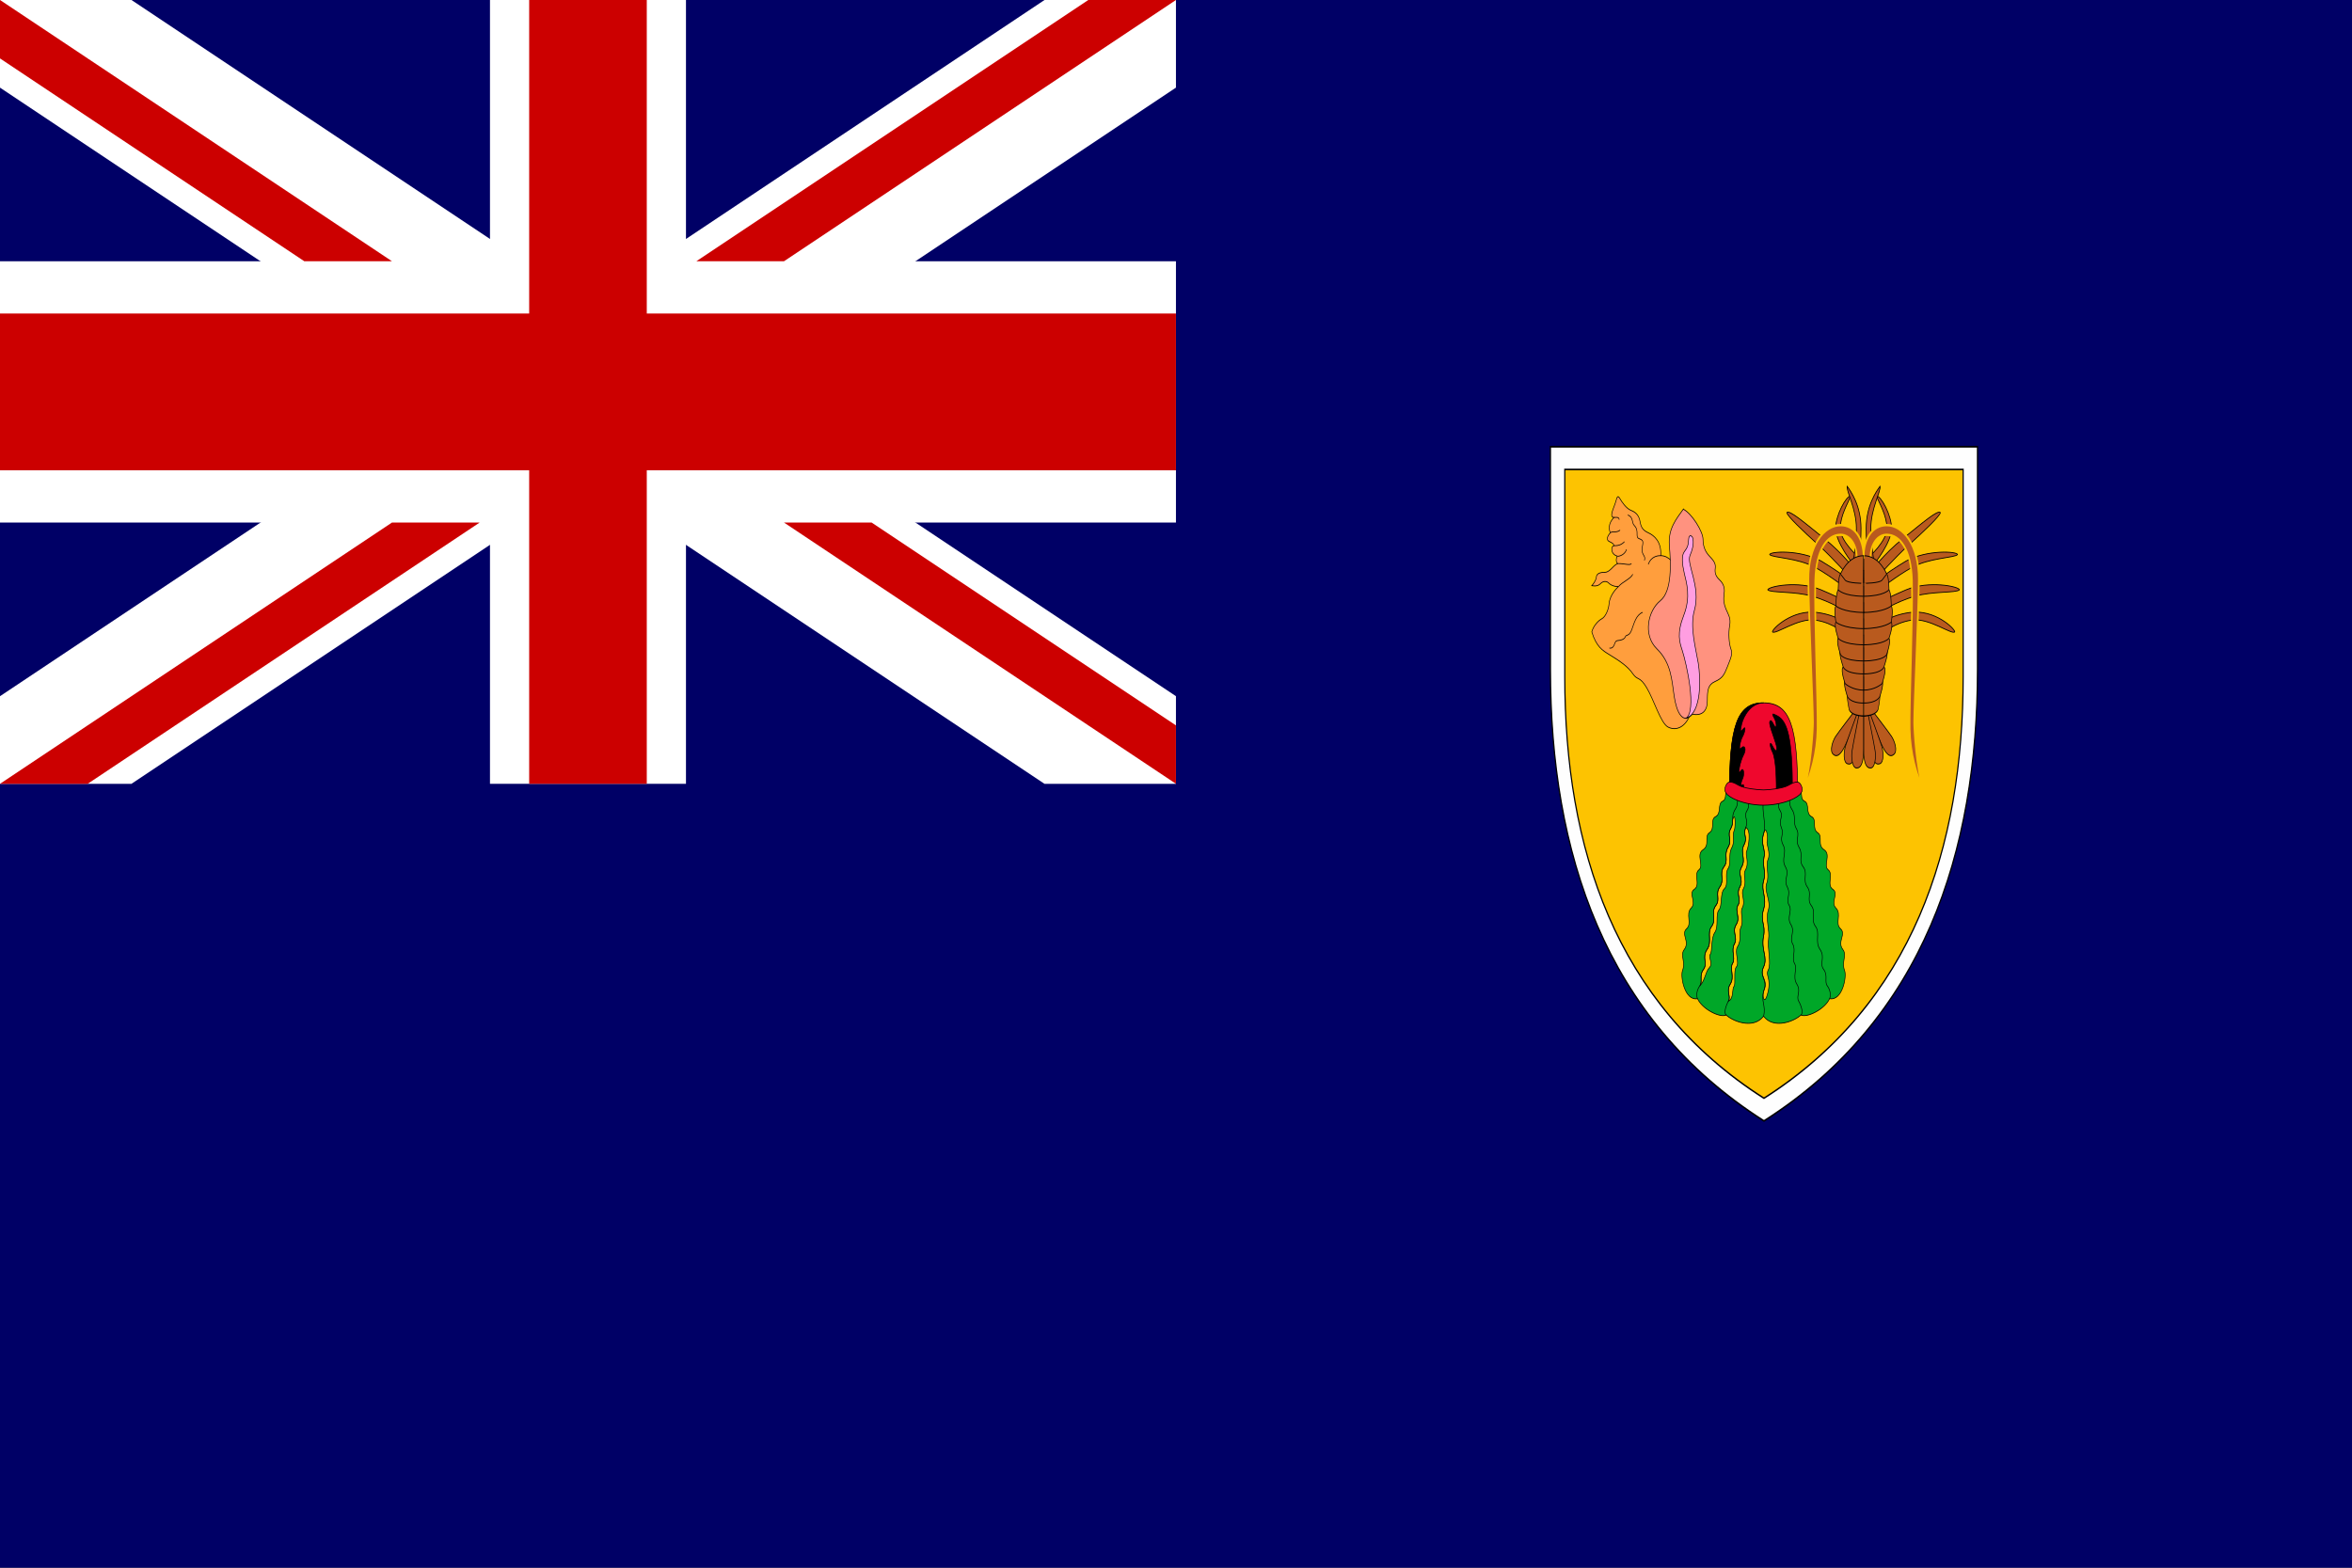 <?xml version="1.0" encoding="UTF-8" standalone="no"?>
<svg
   xmlns:dc="http://purl.org/dc/elements/1.1/"
   xmlns:cc="http://creativecommons.org/ns#"
   xmlns:rdf="http://www.w3.org/1999/02/22-rdf-syntax-ns#"
   xmlns:svg="http://www.w3.org/2000/svg"
   xmlns="http://www.w3.org/2000/svg"
   xmlns:sodipodi="http://sodipodi.sourceforge.net/DTD/sodipodi-0.dtd"
   xmlns:inkscape="http://www.inkscape.org/namespaces/inkscape"
   width="900"
   height="600"
   id="svg2"
   sodipodi:version="0.32"
   inkscape:version="0.47 r22583"
   sodipodi:docname="Flag_of_the_Turks_and_Caicos_Islands.svg"
   version="1.0">
  <rect width="100%" height="100%" fill="#333333" stroke="none"/>
  <sodipodi:namedview
     inkscape:cy="299.99991"
     inkscape:cx="600"
     inkscape:zoom="0.27708334"
     inkscape:window-height="540"
     inkscape:window-width="756"
     inkscape:pageshadow="2"
     inkscape:pageopacity="0.0"
     borderopacity="1.0"
     bordercolor="#666666"
     pagecolor="#ffffff"
     id="base"
     inkscape:window-x="29"
     inkscape:window-y="51"
     inkscape:current-layer="svg2"
     showgrid="false"
     inkscape:window-maximized="0" />
  <defs
     id="defs4">
    <inkscape:perspective
       sodipodi:type="inkscape:persp3d"
       inkscape:vp_x="0 : 300 : 1"
       inkscape:vp_y="0 : 1000 : 0"
       inkscape:vp_z="1200 : 300 : 1"
       inkscape:persp3d-origin="600 : 200 : 1"
       id="perspective3088" />
    <marker
       id="ArrowEnd"
       viewBox="0 0 10 10"
       refX="0"
       refY="5"
       markerUnits="strokeWidth"
       markerWidth="4"
       markerHeight="3"
       orient="auto">
      <path
         d="M 0,0 10,5 0,10 0,0 z"
         id="path7" />
    </marker>
    <marker
       id="ArrowStart"
       viewBox="0 0 10 10"
       refX="10"
       refY="5"
       markerUnits="strokeWidth"
       markerWidth="4"
       markerHeight="3"
       orient="auto">
      <path
         d="M 10,0 0,5 10,10 10,0 z"
         id="path10" />
    </marker>
  </defs>
  <path
     id="path14"
     d="m 900.001,600 0,-600 -900,0 0,600 900,0 z"
     style="fill:#000066;fill-opacity:1;stroke:none" />
  <g
     id="g2827"
     transform="matrix(0.75,0,0,1,0,-0.26)">
    <path
       id="path1392"
       d="m 1008.938,171.248 c 0,0 0,64.144 0,85.175 0,69.928 -27.467,133.94 -108.953,172.848 C 818.499,390.363 791.031,326.351 791.031,256.423 c 0,-21.031 0,-85.175 0,-85.175 l 217.907,0 z"
       style="fill:#ffffff;fill-opacity:0.996;stroke:#000000;stroke-width:0.645" />
    <path
       id="path18"
       d="m 1001.608,179.928 c 0,0 0,59.828 0,79.444 0,65.223 -25.619,124.928 -101.623,161.219 -76.004,-36.291 -101.623,-95.996 -101.623,-161.219 0,-19.616 0,-79.444 0,-79.444 l 203.246,0 z"
       style="fill:#fdc300;fill-opacity:0.996;stroke:#000000;stroke-width:0.601" />
    <g
       transform="matrix(4.166,0,0,4.167,-5.459,-5.46)"
       id="g20">
      <path
         id="path22"
         d="m 205.963,52.847 c -0.353,-0.265 -0.736,-0.427 -1.265,-0.441 0.117,-1.295 -0.824,-1.854 -1.501,-2.089 -0.676,-0.235 -0.912,-0.5 -1.029,-1.03 -0.118,-0.53 -0.471,-0.853 -1.089,-1.03 -0.618,-0.177 -1.148,-0.794 -1.383,-1.089 -0.235,-0.294 -0.324,-0.235 -0.5,0.265 -0.177,0.5 -0.883,1.442 -0.236,1.471 -0.47,0.382 -0.735,0.824 -0.441,1.412 -0.324,0.265 -0.559,0.647 -0.118,0.794 0.442,0.147 0.559,0.265 0.589,0.383 -0.397,0 -0.5,0.794 0.441,0.971 -0.206,0.029 -0.294,0.677 0.089,0.677 -0.53,0 -0.972,0.794 -1.648,0.794 -0.677,0 -1.03,0.147 -1.059,0.441 -0.03,0.294 -0.383,0.647 -0.559,0.794 0.5,0.059 0.823,0 1.088,-0.206 0.265,-0.206 0.706,-0.265 1.001,-0.029 0.294,0.235 0.912,0.353 1.206,0.294 -0.647,0.441 -1.118,1.03 -1.177,1.589 -0.059,0.559 -0.441,1.206 -0.883,1.383 -0.441,0.176 -1.029,0.647 -1.235,1.206 0.559,1.383 1.352,1.724 2.147,2.089 1.413,0.647 2.295,1.118 2.884,1.765 0.588,0.647 0.824,0.176 1.706,1.294 0.883,1.118 1.707,3.236 2.589,3.59 0.883,0.353 2.001,0.118 2.648,-1 0.648,-1.118 1.06,-12.416 -2.265,-14.299 z"
         style="fill:#ff9e3d;stroke:#000000;stroke-width:0.072" />
      <path
         id="path24"
         d="m 207.464,48.139 c -0.824,0.883 -1.884,1.765 -1.707,3.354 0.177,1.589 0.353,4.178 -1.118,5.061 -1.471,0.883 -2.177,3.119 -0.412,4.413 1.765,1.295 1.824,2.884 2.118,4.355 0.295,1.471 1.06,2.648 2.237,1.648 1.176,0.176 1.824,-0.294 1.824,-1.236 0,-0.942 0.059,-1.471 0.941,-1.765 0.883,-0.294 1.118,-0.589 1.53,-1.383 0.412,-0.794 0.647,-1.147 0.412,-1.618 -0.235,-0.471 -0.324,-1.442 -0.147,-2.148 0.177,-0.706 -0.235,-1.089 -0.471,-1.53 -0.235,-0.441 -0.323,-0.824 -0.206,-1.412 0.118,-0.589 -0.176,-0.971 -0.588,-1.265 -0.412,-0.294 -0.589,-0.588 -0.5,-1.059 0.088,-0.471 -0.295,-0.765 -0.736,-1.118 -0.441,-0.353 -0.765,-0.824 -0.765,-1.53 0,-0.706 -1.353,-2.354 -2.412,-2.766 z"
         style="fill:#ff927f;fill-opacity:1;stroke:#000000;stroke-width:0.072" />
      <path
         id="path26"
         d="m 207.787,67.352 c 1.971,-0.5 1.795,-3.737 1.501,-5.09 -0.295,-1.353 -1.051,-3.292 -0.471,-4.825 0.824,-2.177 -1.001,-4.237 -0.53,-5.061 0.471,-0.824 0.412,-1.265 0.353,-1.53 -0.058,-0.265 -0.5,-0.471 -0.529,0.088 -0.03,0.559 -0.177,0.765 -0.53,1.118 -0.353,0.353 -0.265,1.118 0,1.971 0.265,0.853 0.824,2.148 -0.059,3.854 -0.882,1.706 -0.519,2.467 -0.176,3.266 0.529,1.236 1.795,5.531 0.441,6.208 z"
         style="fill:#ff9ee1;stroke:#000000;stroke-width:0.072" />
      <path
         id="path28"
         d="m 198.96,48.904 c 0.221,0 0.648,-0.088 0.648,0.206"
         style="fill:none;stroke:#000000;stroke-width:0.072" />
      <path
         id="path30"
         d="m 198.519,50.316 c 0.265,-0.191 0.736,0.029 1.206,-0.25"
         style="fill:none;stroke:#000000;stroke-width:0.072" />
      <path
         id="path32"
         d="m 198.99,51.493 c 0.353,0 0.824,-0.015 1.265,-0.368"
         style="fill:none;stroke:#000000;stroke-width:0.072" />
      <path
         id="path34"
         d="m 199.431,52.464 c 0.324,0 0.927,-0.206 1.074,-0.632"
         style="fill:none;stroke:#000000;stroke-width:0.072" />
      <path
         id="path36"
         d="m 199.52,53.141 c 0.632,-0.029 1.471,0.206 1.588,-0.015"
         style="fill:none;stroke:#000000;stroke-width:0.072" />
      <path
         id="path38"
         d="m 199.549,55.23 c 0.441,-0.412 1.486,-0.691 1.721,-1.118"
         style="fill:none;stroke:#000000;stroke-width:0.072" />
      <path
         id="path40"
         d="m 200.667,48.669 c 0.735,0.235 0.431,0.69 0.794,0.971 0.648,0.5 0.059,1.059 0.589,1.206 0.529,0.147 0.52,0.236 0.382,0.824 -0.162,0.692 0.5,0.721 0.265,1.177"
         style="fill:none;stroke:#000000;stroke-width:0.072" />
      <path
         id="path42"
         d="m 204.698,52.406 c -0.294,0 -1.162,0.029 -1.53,0.809"
         style="fill:none;stroke:#000000;stroke-width:0.072" />
      <path
         id="path44"
         d="m 198.416,60.894 c 0.339,0.059 0.508,-0.134 0.603,-0.324 0.103,-0.206 0.147,-0.353 0.456,-0.368 0.309,-0.015 0.78,-0.103 0.883,-0.338 0.103,-0.235 0.471,-0.015 0.78,-0.633 0.309,-0.618 0.515,-1.353 1.338,-1.618"
         style="fill:none;stroke:#000000;stroke-width:0.072" />
    </g>
    <g
       transform="matrix(4.166,0,0,4.167,-5.459,-5.46)"
       id="g136">
      <path
         id="path138"
         d="m 221.758,73.75 c 0.333,0.484 -0.012,1.007 0.553,1.216 0.662,0.245 0.084,1.116 0.865,1.422 0.692,0.272 0.005,1.105 0.753,1.478 0.669,0.335 -0.112,1.116 0.781,1.562 0.892,0.446 -0.168,1.45 0.502,1.841 0.669,0.391 -0.223,1.395 0.558,1.785 0.781,0.39 -0.335,1.171 0.39,1.729 0.725,0.558 -0.167,1.395 0.558,1.897 0.725,0.502 -0.445,1.173 0.279,1.897 0.558,0.558 -0.201,1.104 0.223,1.952 0.279,0.558 -0.279,2.789 -1.841,2.566 -0.558,0.948 -2.733,1.785 -3.514,1.506 -0.781,0.558 -3.291,1.339 -4.575,0.112 -1.282,1.227 -3.793,0.446 -4.574,-0.112 -0.781,0.279 -2.956,-0.558 -3.514,-1.506 -1.562,0.223 -2.12,-2.008 -1.841,-2.566 0.424,-0.848 -0.335,-1.395 0.223,-1.952 0.724,-0.724 -0.446,-1.395 0.279,-1.897 0.725,-0.502 -0.167,-1.339 0.558,-1.897 0.725,-0.558 -0.391,-1.339 0.39,-1.729 0.781,-0.391 -0.111,-1.395 0.558,-1.785 0.67,-0.391 -0.39,-1.395 0.502,-1.841 0.893,-0.446 0.112,-1.227 0.781,-1.562 0.748,-0.374 0.061,-1.206 0.753,-1.478 0.781,-0.307 0.203,-1.177 0.865,-1.422 0.574,-0.212 0.208,-0.749 0.57,-1.239 1.661,0.653 6.803,1.122 8.918,0.023 z"
         style="fill:#00a728;fill-opacity:1;stroke:#000000;stroke-width:0.072" />
      <g
         id="g140">
        <path
           id="path142"
           d="m 213.511,76.668 c 0.001,0.251 -0.005,0.5 -0.237,0.809 -0.502,0.669 0.223,1.004 -0.335,1.729 -0.557,0.725 0.112,1.171 -0.502,1.785 -0.613,0.614 0.112,1.171 -0.502,1.841 -0.613,0.669 0.112,1.116 -0.502,1.729 -0.613,0.614 0.112,1.283 -0.502,1.897 -0.613,0.614 0.112,1.395 -0.558,2.12 -0.669,0.725 0.112,1.283 -0.446,1.841 -0.558,0.558 -0.056,1.116 -0.446,1.506 0.669,-0.502 0.669,-1.283 1.171,-1.673 0.502,-0.391 -0.167,-0.948 0.112,-1.227 0.279,-0.279 0.056,-1.45 0.558,-2.008 0.502,-0.558 0.056,-1.673 0.502,-2.064 0.446,-0.391 0.111,-1.562 0.669,-1.952 0.558,-0.391 0,-1.339 0.446,-1.841 0.447,-0.502 0,-1.283 0.447,-1.897 0.446,-0.614 0.02,-1.171 0.334,-1.673 0.14,-0.223 0.14,-1.841 -0.209,-0.92 z"
           style="fill:#fdc300;fill-opacity:0.996;stroke:#000000;stroke-width:0.072" />
        <path
           id="path144"
           d="m 215.115,77.365 c -0.39,0.725 0.279,0.892 -0.223,1.618 -0.502,0.725 0.279,1.283 -0.279,2.008 -0.558,0.725 0.279,1.116 -0.223,1.841 -0.502,0.725 0.223,1.116 -0.223,1.673 -0.447,0.558 0.334,1.116 -0.223,1.785 -0.558,0.669 0.223,1.171 -0.224,1.785 -0.446,0.614 0.168,1.283 -0.223,1.785 -0.39,0.502 0.279,1.227 -0.279,1.897 -0.558,0.669 0.112,1.116 -0.223,1.562 0.67,-0.223 0.419,-1.144 0.67,-1.339 0.251,-0.195 -0.084,-1.478 0.306,-1.813 0.391,-0.335 -0.251,-1.367 0.112,-1.813 0.614,-0.753 0.084,-1.255 0.446,-1.841 0.363,-0.586 -0.138,-1.338 0.14,-1.729 0.474,-0.669 -0.21,-1.273 0.139,-1.757 0.502,-0.697 -0.097,-1.272 0.251,-1.729 0.53,-0.697 -0.056,-1.395 0.168,-1.757 0.223,-0.363 0.585,-1.925 -0.112,-2.175 z"
           style="fill:#fdc300;fill-opacity:0.996;stroke:#000000;stroke-width:0.072" />
        <path
           id="path146"
           d="m 217.29,77.974 c -0.39,0.972 0.279,1.361 0.056,2.138 -0.223,0.778 0.279,1.361 -0.056,2.203 -0.334,0.842 0.447,1.49 0,2.592 -0.446,1.102 0.288,1.376 0,2.462 -0.334,1.264 0.558,1.933 0,2.826 -0.557,0.892 0.639,1.188 0.056,2.12 -0.279,0.446 0.028,1.59 0.474,0.223 0.447,-1.367 -0.334,-1.534 0.056,-2.092 0.391,-0.558 -0.139,-2.036 0.028,-2.817 0.168,-0.781 -0.39,-1.841 -0.028,-2.678 0.363,-0.837 -0.558,-1.729 -0.195,-2.454 0.363,-0.725 -0.167,-1.618 0.167,-2.203 0.335,-0.586 -0.251,-1.367 -0.111,-1.701 0.139,-0.335 -0.14,-1.571 -0.447,-0.618 z"
           style="fill:#fdc300;fill-opacity:0.996;stroke:#000000;stroke-width:0.072" />
      </g>
      <path
         id="path148"
         d="m 221.474,74.408 c 0,-6.303 -0.892,-8.479 -4.184,-8.479 -3.291,0 -4.183,2.175 -4.183,8.479 l 8.367,0 z"
         style="fill:#ef072d;stroke:#000000;stroke-width:0.072" />
      <g
         id="g150">
        <path
           id="path152"
           d="m 214.334,73.906 c -0.614,0.614 0.112,1.06 -0.502,1.785 -0.614,0.725 -0.056,1.116 -0.558,1.785 -0.502,0.669 0.223,1.004 -0.335,1.729 -0.557,0.725 0.112,1.171 -0.502,1.785 -0.613,0.614 0.112,1.171 -0.502,1.841 -0.613,0.669 0.112,1.116 -0.502,1.729 -0.613,0.614 0.112,1.283 -0.502,1.897 -0.613,0.614 0.112,1.395 -0.558,2.12 -0.669,0.725 0.112,1.283 -0.446,1.841 -0.558,0.558 -0.056,1.116 -0.446,1.506 -0.391,0.391 -0.446,0.934 -0.279,1.171"
           style="fill:none;stroke:#000000;stroke-width:0.072" />
        <path
           id="path154"
           d="m 215.505,74.129 c -0.557,0.725 0.279,1.06 -0.223,1.673 -0.502,0.614 0.223,0.837 -0.167,1.562 -0.39,0.725 0.279,0.892 -0.223,1.618 -0.502,0.725 0.279,1.283 -0.279,2.008 -0.558,0.725 0.279,1.116 -0.223,1.841 -0.502,0.725 0.223,1.116 -0.223,1.673 -0.447,0.558 0.334,1.116 -0.223,1.785 -0.558,0.669 0.223,1.171 -0.224,1.785 -0.446,0.614 0.168,1.283 -0.223,1.785 -0.39,0.502 0.279,1.227 -0.279,1.897 -0.558,0.669 0.112,1.116 -0.223,1.562 -0.335,0.446 -0.599,1.102 -0.279,1.283"
           style="fill:none;stroke:#000000;stroke-width:0.072" />
        <path
           id="path156"
           d="m 217.29,74.799 c -0.278,1.166 0.391,2.203 0,3.175 -0.39,0.972 0.279,1.361 0.056,2.138 -0.223,0.778 0.279,1.361 -0.056,2.203 -0.334,0.842 0.447,1.49 0,2.592 -0.446,1.102 0.288,1.376 0,2.462 -0.334,1.264 0.558,1.933 0,2.826 -0.557,0.892 0.503,1.116 0.056,2.12 -0.446,1.004 0.279,1.395 -0.056,2.399"
           style="fill:none;stroke:#000000;stroke-width:0.072" />
        <path
           id="path158"
           d="m 220.247,73.906 c 0.614,0.614 -0.112,1.06 0.502,1.785 0.614,0.725 0.056,1.116 0.558,1.785 0.502,0.669 -0.223,1.004 0.335,1.729 0.557,0.725 -0.112,1.171 0.502,1.785 0.613,0.614 -0.112,1.171 0.502,1.841 0.613,0.669 -0.112,1.116 0.502,1.729 0.613,0.614 -0.112,1.283 0.502,1.897 0.613,0.614 -0.112,1.395 0.558,2.12 0.669,0.725 -0.112,1.283 0.446,1.841 0.558,0.558 0.056,1.116 0.446,1.506 0.391,0.391 0.447,0.934 0.279,1.171"
           style="fill:none;stroke:#000000;stroke-width:0.072" />
        <path
           id="path160"
           d="m 219.076,74.129 c 0.557,0.725 -0.279,1.06 0.223,1.673 0.502,0.614 -0.223,0.837 0.167,1.562 0.391,0.725 -0.279,0.892 0.223,1.618 0.502,0.725 -0.279,1.283 0.279,2.008 0.558,0.725 -0.279,1.116 0.223,1.841 0.502,0.725 -0.223,1.116 0.223,1.673 0.447,0.558 -0.334,1.116 0.224,1.785 0.557,0.669 -0.224,1.171 0.223,1.785 0.446,0.614 -0.168,1.283 0.223,1.785 0.39,0.502 -0.279,1.227 0.279,1.897 0.558,0.669 -0.112,1.116 0.223,1.562 0.335,0.446 0.6,1.102 0.279,1.283"
           style="fill:none;stroke:#000000;stroke-width:0.072" />
      </g>
      <path
         id="path162"
         d="m 213.107,74.408 c 0,-6.303 0.892,-8.479 4.183,-8.479 -1.506,0 -2.426,1.171 -2.677,1.952 -0.251,0.781 -0.112,0.725 0.223,0.418 0.335,-0.307 0.167,0.363 -0.111,0.725 -0.279,0.363 -0.558,1.395 -0.168,1.06 0.391,-0.335 0.697,0.056 0.279,0.641 -0.418,0.586 -0.781,1.952 -0.363,1.478 0.419,-0.474 0.502,0.307 0.252,0.697 -0.252,0.391 -0.224,0.725 0,0.558 0.223,-0.167 0.195,0.641 -0.028,0.948 l -1.59,0 z"
         style="fill:#000000;stroke:#000000;stroke-width:0.072" />
      <path
         id="path164"
         d="m 220.833,74.046 c 0,-4.937 -0.613,-6.415 -1.84,-6.917 -0.695,-0.285 -0.715,-0.223 -0.383,0.223 0.332,0.446 0.281,1.088 -0.026,0.641 -0.306,-0.446 -0.408,-0.53 -0.536,-0.335 -0.128,0.195 0.357,1.116 0.715,1.952 0.288,0.673 0.102,1.004 -0.332,0.335 -0.434,-0.669 -0.434,-0.063 -0.053,0.502 0.489,0.725 0.474,2.929 0.474,3.849 l 1.981,-0.251 z"
         style="fill:#000000;stroke:#000000;stroke-width:0.072" />
      <path
         id="path166"
         d="m 217.29,75.329 c 1.311,0 2.746,-0.234 3.71,-0.608 1.144,-0.444 1.205,-0.834 0.809,-1.333 -0.279,-0.351 -0.893,-0.14 -1.478,0.117 -0.586,0.257 -2.204,0.421 -3.041,0.421 -0.836,0 -2.454,-0.164 -3.04,-0.421 -0.585,-0.257 -1.199,-0.468 -1.478,-0.117 -0.396,0.498 -0.335,0.888 0.809,1.333 0.963,0.374 2.399,0.608 3.709,0.608 z"
         style="fill:#ef072d;stroke:#000000;stroke-width:0.072" />
    </g>
    <g
       id="g1070"
       style="font-size:12px"
       transform="matrix(0.896,0,0,0.896,239.49,59.739)">
      <path
         d="m 779.408,912.595 c 0,0 -0.12,103.595 0,179.235 0.12,75.63 19.822,104.91 54.262,103.59 34.44,-1.33 41.108,-58.83 34.531,-92.08 -6.577,-33.26 -53.24,-198.967 -53.24,-198.967 l -35.553,8.222 z"
         id="path577"
         sodipodi:nodetypes="cccccc"
         style="font-size:12px;fill:#b95a1e;fill-rule:evenodd;stroke:#000000;stroke-width:5.052"
         transform="matrix(0.063,-0.041,0.039,0.067,712.095,209.869)" />
      <path
         d="m 779.408,912.595 c 0,0 -0.12,103.595 0,179.235 0.12,75.63 19.822,104.91 54.262,103.59 34.44,-1.33 41.108,-58.83 34.531,-92.08 -6.577,-33.26 -53.24,-198.967 -53.24,-198.967 l -35.553,8.222 z"
         id="path576"
         sodipodi:nodetypes="cccccc"
         style="font-size:12px;fill:#b95a1e;fill-rule:evenodd;stroke:#000000;stroke-width:5.052"
         transform="matrix(0.072,-0.016,0.015,0.076,725.152,182.348)" />
      <path
         d="m 779.408,912.595 c 0,0 -0.12,103.595 0,179.235 0.12,75.63 19.822,104.91 54.262,103.59 34.44,-1.33 41.108,-58.83 34.531,-92.08 -6.577,-33.26 -53.24,-198.967 -53.24,-198.967 l -35.553,8.222 z"
         id="path575"
         sodipodi:nodetypes="cccccc"
         style="font-size:12px;fill:#b95a1e;fill-rule:evenodd;stroke:#000000;stroke-width:5.052"
         transform="matrix(0.074,0,0,0.078,736.235,168.42)" />
      <path
         d="m 779.528,255.118 c 159.568,-1.394 177.165,-35.432 177.165,-35.432 0,0 35.43,-70.866 17.716,-88.584 -17.717,-17.716 -194.881,-17.716 -194.881,-17.716 l 0,141.732 z"
         id="path574"
         sodipodi:nodetypes="ccscc"
         style="font-size:12px;fill:#b95a1e;fill-rule:evenodd;stroke:#000000;stroke-width:6.413"
         transform="matrix(0.046,0,0,0.078,758.114,219.55)" />
      <path
         d="m 779.528,255.118 c 106.299,0 124.016,-35.432 124.016,-35.432 0,0 35.43,-70.866 17.716,-88.584 -17.717,-17.716 -141.732,-17.716 -141.732,-17.716 l 0,141.732 z"
         id="path570"
         sodipodi:nodetypes="ccscc"
         style="font-size:12px;fill:#b95a1e;fill-rule:evenodd;stroke:#000000;stroke-width:5.052"
         transform="matrix(0.074,0,0,0.078,736.234,214.022)" />
      <path
         d="m 779.528,255.118 c 88.583,0 141.733,-35.433 141.733,-35.433 0,0 35.43,-70.866 17.716,-88.584 C 921.26,113.385 779.528,113.386 779.528,113.386 l 0,141.732 z"
         id="path569"
         sodipodi:nodetypes="ccscc"
         style="font-size:12px;fill:#b95a1e;fill-rule:evenodd;stroke:#000000;stroke-width:5.052"
         transform="matrix(0.074,0,0,0.078,736.234,208.495)" />
      <path
         d="m 832.677,113.386 c 0,0 70.866,-88.583 194.883,-177.166 124.01,-88.582 213.73,-156.721 230.31,-141.732 0,17.717 -106.3,106.299 -194.88,177.166 C 974.409,42.52 868.11,148.819 868.11,148.819 l -35.433,-35.433 z"
         id="path554"
         sodipodi:nodetypes="cscscc"
         style="font-size:12px;fill:#b95a1e;fill-rule:evenodd;stroke:#000000;stroke-width:4.535"
         transform="matrix(0.092,0,0,0.078,721.875,168.582)" />
      <path
         d="m 832.677,113.386 c 0,0 70.05,-52.025 204.383,-124.016 132.23,-63.918 318.89,-53.15 318.89,-35.433 -17.71,17.716 -177.16,17.716 -283.46,70.866 C 971.023,75.535 868.11,148.819 868.11,148.819 l -35.433,-35.433 z"
         id="path557"
         sodipodi:nodetypes="cscscc"
         style="font-size:12px;fill:#b95a1e;fill-rule:evenodd;stroke:#000000;stroke-width:4.535"
         transform="matrix(0.092,0,0,0.078,722.629,174.11)" />
      <path
         d="m 832.677,113.386 c 0,0 61.675,-35.068 204.383,-88.583 141.72,-53.15 329.87,-17.717 329.87,0 C 1349.22,42.52 1196.5,31.751 1090.2,60.236 980.207,87.994 868.11,148.819 868.11,148.819 l -35.433,-35.433 z"
         id="path558"
         sodipodi:nodetypes="cscscc"
         style="font-size:12px;fill:#b95a1e;fill-rule:evenodd;stroke:#000000;stroke-width:4.535"
         transform="matrix(0.092,0,0,0.078,722.699,183.628)" />
      <path
         d="m 832.677,113.386 c 0,0 71.079,-70.976 222.473,-88.583 C 1207.48,7.087 1331.5,113.386 1331.5,131.102 1313.79,148.819 1172.05,53.127 1065.75,66.814 953.132,80.468 868.11,148.819 868.11,148.819 l -35.433,-35.433 z"
         id="path559"
         sodipodi:nodetypes="cscscc"
         style="font-size:12px;fill:#b95a1e;fill-rule:evenodd;stroke:#000000;stroke-width:4.535"
         transform="matrix(0.092,0,0,0.078,723.317,193.294)" />
      <path
         d="m 779.528,255.118 c 159.568,-1.394 159.449,-45.508 159.449,-45.508 0,0 35.43,-70.866 17.716,-88.584 -17.717,-17.716 -177.165,-7.64 -177.165,-7.64 l 0,141.732 z"
         id="path568"
         sodipodi:nodetypes="ccscc"
         style="font-size:12px;fill:#b95a1e;fill-rule:evenodd;stroke:#000000;stroke-width:5.052"
         transform="matrix(0.074,0,0,0.078,736.234,201.585)" />
      <path
         d="m 779.528,255.118 c 159.568,-1.394 177.165,-35.432 177.165,-35.432 0,0 35.43,-70.866 17.716,-88.584 -17.717,-17.716 -194.881,-17.716 -194.881,-17.716 l 0,141.732 z"
         id="path567"
         sodipodi:nodetypes="ccscc"
         style="font-size:12px;fill:#b95a1e;fill-rule:evenodd;stroke:#000000;stroke-width:5.052"
         transform="matrix(0.074,0,0,0.078,736.234,196.058)" />
      <path
         d="m 779.528,255.118 c 159.568,-1.394 194.882,-35.433 194.882,-35.433 0,0 35.43,-70.866 17.716,-88.583 -17.717,-17.716 -212.598,-17.716 -212.598,-17.716 l 0,141.732 z"
         id="path565"
         sodipodi:nodetypes="ccscc"
         style="font-size:12px;fill:#b95a1e;fill-rule:evenodd;stroke:#000000;stroke-width:5.052"
         transform="matrix(0.074,0,0,0.078,736.234,189.148)" />
      <path
         d="m 779.528,255.118 c 159.568,-1.394 212.598,-35.433 212.598,-35.433 0,0 17.714,-70.866 0,-88.583 -17.717,-17.716 -212.598,-17.716 -212.598,-17.716 l 0,141.732 z"
         id="path566"
         sodipodi:nodetypes="ccscc"
         style="font-size:12px;fill:#b95a1e;fill-rule:evenodd;stroke:#000000;stroke-width:5.052"
         transform="matrix(0.074,0,0,0.078,736.235,182.239)" />
      <path
         d="m 832.677,113.386 c 0,0 114.206,-88.583 114.206,-159.449 0,-70.866 -50.349,-141.732 -64.625,-177.165 28.552,0 93.176,106.299 93.176,177.165 0,77.444 -107.324,194.882 -107.324,194.882 l -35.433,-35.433 z"
         id="path560"
         sodipodi:nodetypes="cscscc"
         style="font-size:12px;fill:#b95a1e;fill-rule:evenodd;stroke:#000000;stroke-width:4.535"
         transform="matrix(0.092,0,0,0.078,720.077,162.893)" />
      <path
         d="m 832.677,113.386 c 0,0 -14.276,-53.15 -14.276,-159.449 0,-124.016 63.001,-202.893 85.654,-230.315 5.898,27.422 -57.102,124.016 -57.102,230.315 0,77.444 21.157,194.882 21.157,194.882 l -35.433,-35.433 z"
         id="path561"
         sodipodi:nodetypes="cscscc"
         style="font-size:12px;fill:#b95a1e;fill-rule:evenodd;stroke:#000000;stroke-width:4.535"
         transform="matrix(0.092,0,0,0.078,720.077,162.893)" />
      <path
         d="m 779.528,255.118 c 159.568,-1.394 212.598,-35.433 212.598,-35.433 0,0 0,-70.866 -17.716,-88.583 -17.717,-17.716 -194.882,-17.716 -194.882,-17.716 l 0,141.732 z"
         id="path564"
         sodipodi:nodetypes="ccscc"
         style="font-size:12px;fill:#b95a1e;fill-rule:evenodd;stroke:#000000;stroke-width:5.052"
         transform="matrix(0.074,0,0,0.078,736.234,175.33)" />
      <path
         d="m 779.528,255.118 c 159.568,-1.394 194.881,-35.433 194.881,-35.433 0,0 0,-70.866 -17.716,-88.583 -17.717,-17.716 -177.165,-17.716 -177.165,-17.716 l 0,141.732 z"
         id="path563"
         sodipodi:nodetypes="ccscc"
         style="font-size:12px;fill:#b95a1e;fill-rule:evenodd;stroke:#000000;stroke-width:5.052"
         transform="matrix(0.074,0,0,0.078,736.235,168.42)" />
      <path
         d="m 318.898,1318.11 c 55.065,-122.32 70.866,-336.614 70.866,-372.047 0,-99.782 -32.948,-585.106 -35.433,-779.528 -2.485,-194.422 124.015,-301.181 248.031,-301.181 106.299,0 177.166,70.867 177.166,177.166 l -53.15,0 c 0,-70.866 -53.15,-124.016 -124.016,-124.016 -106.299,0 -187.994,83.739 -194.882,248.031 -7.605,189.886 21.316,682.945 17.717,814.961 -3.599,132.024 -51.234,249.724 -106.299,336.614 z"
         id="path553"
         sodipodi:nodetypes="csssccsssc"
         style="font-size:12px;fill:#b95a1e;fill-rule:evenodd;stroke:#fdc301;stroke-width:12.731;stroke-opacity:1;stroke-dasharray:none"
         transform="matrix(-0.074,0,0,0.078,851.564,168.42)" />
      <path
         d="m 779.408,912.595 c 0,0 -0.12,103.595 0,179.235 0.12,75.63 19.822,104.91 54.262,103.59 34.44,-1.33 41.108,-58.83 34.531,-92.08 -6.577,-33.26 -53.24,-198.967 -53.24,-198.967 l -35.553,8.222 z"
         id="path578"
         sodipodi:nodetypes="cccccc"
         style="font-size:12px;fill:#b95a1e;fill-rule:evenodd;stroke:#000000;stroke-width:5.052"
         transform="matrix(-0.063,-0.041,-0.039,0.067,875.69,209.869)" />
      <path
         d="M 779.528,32.884 C 903.664,33.025 957.295,135.273 956.994,133.188 l -35.734,33.347 c -18.985,17.717 -141.732,17.717 -140.208,17.626 L 779.528,32.884 z"
         id="path562"
         sodipodi:nodetypes="ccscc"
         style="font-size:12px;fill:#b95a1e;fill-rule:evenodd;stroke:#000000;stroke-width:5.052"
         transform="matrix(0.074,0,0,0.078,736.235,168.42)" />
      <path
         d="m 779.408,912.595 c 0,0 -0.12,103.595 0,179.235 0.12,75.63 19.822,104.91 54.262,103.59 34.44,-1.33 41.108,-58.83 34.531,-92.08 -6.577,-33.26 -53.24,-198.967 -53.24,-198.967 l -35.553,8.222 z"
         id="path579"
         sodipodi:nodetypes="cccccc"
         style="font-size:12px;fill:#b95a1e;fill-rule:evenodd;stroke:#000000;stroke-width:5.052"
         transform="matrix(-0.072,-0.016,-0.015,0.076,862.633,182.348)" />
      <path
         d="m 779.408,912.595 c 0,0 -0.12,103.595 0,179.235 0.12,75.63 19.822,104.91 54.262,103.59 34.44,-1.33 41.108,-58.83 34.531,-92.08 -6.577,-33.26 -53.24,-198.967 -53.24,-198.967 l -35.553,8.222 z"
         id="path580"
         sodipodi:nodetypes="cccccc"
         style="font-size:12px;fill:#b95a1e;fill-rule:evenodd;stroke:#000000;stroke-width:5.052"
         transform="matrix(-0.074,0,0,0.078,851.551,168.42)" />
      <path
         d="m 779.528,255.118 c 159.568,-1.394 177.165,-35.432 177.165,-35.432 0,0 35.43,-70.866 17.716,-88.584 -17.717,-17.716 -194.881,-17.716 -194.881,-17.716 l 0,141.732 z"
         id="path581"
         sodipodi:nodetypes="ccscc"
         style="font-size:12px;fill:#b95a1e;fill-rule:evenodd;stroke:#000000;stroke-width:6.413"
         transform="matrix(-0.046,0,0,0.078,829.672,219.55)" />
      <path
         d="m 779.528,255.118 c 106.299,0 124.016,-35.432 124.016,-35.432 0,0 35.43,-70.866 17.716,-88.584 -17.717,-17.716 -141.732,-17.716 -141.732,-17.716 l 0,141.732 z"
         id="path582"
         sodipodi:nodetypes="ccscc"
         style="font-size:12px;fill:#b95a1e;fill-rule:evenodd;stroke:#000000;stroke-width:5.052"
         transform="matrix(-0.074,0,0,0.078,851.551,214.022)" />
      <path
         d="m 779.528,255.118 c 88.583,0 141.733,-35.433 141.733,-35.433 0,0 35.43,-70.866 17.716,-88.584 C 921.26,113.385 779.528,113.386 779.528,113.386 l 0,141.732 z"
         id="path583"
         sodipodi:nodetypes="ccscc"
         style="font-size:12px;fill:#b95a1e;fill-rule:evenodd;stroke:#000000;stroke-width:5.052"
         transform="matrix(-0.074,0,0,0.078,851.551,208.495)" />
      <path
         d="m 832.677,113.386 c 0,0 70.866,-88.583 194.883,-177.166 124.01,-88.582 213.73,-156.721 230.31,-141.732 0,17.717 -106.3,106.299 -194.88,177.166 C 974.409,42.52 868.11,148.819 868.11,148.819 l -35.433,-35.433 z"
         id="path584"
         sodipodi:nodetypes="cscscc"
         style="font-size:12px;fill:#b95a1e;fill-rule:evenodd;stroke:#000000;stroke-width:4.535"
         transform="matrix(-0.092,0,0,0.078,865.911,168.582)" />
      <path
         d="m 832.677,113.386 c 0,0 70.05,-52.025 204.383,-124.016 132.23,-63.918 318.89,-53.15 318.89,-35.433 -17.71,17.716 -177.16,17.716 -283.46,70.866 C 971.023,75.535 868.11,148.819 868.11,148.819 l -35.433,-35.433 z"
         id="path585"
         sodipodi:nodetypes="cscscc"
         style="font-size:12px;fill:#b95a1e;fill-rule:evenodd;stroke:#000000;stroke-width:4.535"
         transform="matrix(-0.092,0,0,0.078,865.156,174.11)" />
      <path
         d="m 832.677,113.386 c 0,0 61.675,-35.068 204.383,-88.583 141.72,-53.15 329.87,-17.717 329.87,0 C 1349.22,42.52 1196.5,31.751 1090.2,60.236 980.207,87.994 868.11,148.819 868.11,148.819 l -35.433,-35.433 z"
         id="path586"
         sodipodi:nodetypes="cscscc"
         style="font-size:12px;fill:#b95a1e;fill-rule:evenodd;stroke:#000000;stroke-width:4.535"
         transform="matrix(-0.092,0,0,0.078,865.087,183.628)" />
      <path
         d="m 832.677,113.386 c 0,0 71.079,-70.976 222.473,-88.583 C 1207.48,7.087 1331.5,113.386 1331.5,131.102 1313.79,148.819 1172.05,53.127 1065.75,66.814 953.132,80.468 868.11,148.819 868.11,148.819 l -35.433,-35.433 z"
         id="path587"
         sodipodi:nodetypes="cscscc"
         style="font-size:12px;fill:#b95a1e;fill-rule:evenodd;stroke:#000000;stroke-width:4.535"
         transform="matrix(-0.092,0,0,0.078,864.469,193.294)" />
      <path
         d="m 779.528,255.118 c 159.568,-1.394 159.449,-45.508 159.449,-45.508 0,0 35.43,-70.866 17.716,-88.584 -17.717,-17.716 -177.165,-7.64 -177.165,-7.64 l 0,141.732 z"
         id="path588"
         sodipodi:nodetypes="ccscc"
         style="font-size:12px;fill:#b95a1e;fill-rule:evenodd;stroke:#000000;stroke-width:5.052"
         transform="matrix(-0.074,0,0,0.078,851.551,201.585)" />
      <path
         d="m 779.528,255.118 c 159.568,-1.394 177.165,-35.432 177.165,-35.432 0,0 35.43,-70.866 17.716,-88.584 -17.717,-17.716 -194.881,-17.716 -194.881,-17.716 l 0,141.732 z"
         id="path589"
         sodipodi:nodetypes="ccscc"
         style="font-size:12px;fill:#b95a1e;fill-rule:evenodd;stroke:#000000;stroke-width:5.052"
         transform="matrix(-0.074,0,0,0.078,851.551,196.058)" />
      <path
         d="m 779.528,255.118 c 159.568,-1.394 194.882,-35.433 194.882,-35.433 0,0 35.43,-70.866 17.716,-88.583 -17.717,-17.716 -212.598,-17.716 -212.598,-17.716 l 0,141.732 z"
         id="path590"
         sodipodi:nodetypes="ccscc"
         style="font-size:12px;fill:#b95a1e;fill-rule:evenodd;stroke:#000000;stroke-width:5.052"
         transform="matrix(-0.074,0,0,0.078,851.551,189.148)" />
      <path
         d="m 779.528,255.118 c 159.568,-1.394 212.598,-35.433 212.598,-35.433 0,0 17.714,-70.866 0,-88.583 -17.717,-17.716 -212.598,-17.716 -212.598,-17.716 l 0,141.732 z"
         id="path591"
         sodipodi:nodetypes="ccscc"
         style="font-size:12px;fill:#b95a1e;fill-rule:evenodd;stroke:#000000;stroke-width:5.052"
         transform="matrix(-0.074,0,0,0.078,851.551,182.239)" />
      <path
         d="m 832.677,113.386 c 0,0 114.206,-88.583 114.206,-159.449 0,-70.866 -50.349,-141.732 -64.625,-177.165 28.552,0 93.176,106.299 93.176,177.165 0,77.444 -107.324,194.882 -107.324,194.882 l -35.433,-35.433 z"
         id="path592"
         sodipodi:nodetypes="cscscc"
         style="font-size:12px;fill:#b95a1e;fill-rule:evenodd;stroke:#000000;stroke-width:4.535"
         transform="matrix(-0.092,0,0,0.078,867.708,162.893)" />
      <path
         d="m 832.677,113.386 c 0,0 -14.276,-53.15 -14.276,-159.449 0,-124.016 63.001,-202.893 85.654,-230.315 5.898,27.422 -57.102,124.016 -57.102,230.315 0,77.444 21.157,194.882 21.157,194.882 l -35.433,-35.433 z"
         id="path593"
         sodipodi:nodetypes="cscscc"
         style="font-size:12px;fill:#b95a1e;fill-rule:evenodd;stroke:#000000;stroke-width:4.535"
         transform="matrix(-0.092,0,0,0.078,867.708,162.893)" />
      <path
         d="m 779.528,255.118 c 159.568,-1.394 212.598,-35.433 212.598,-35.433 0,0 0,-70.866 -17.716,-88.583 -17.717,-17.716 -194.882,-17.716 -194.882,-17.716 l 0,141.732 z"
         id="path594"
         sodipodi:nodetypes="ccscc"
         style="font-size:12px;fill:#b95a1e;fill-rule:evenodd;stroke:#000000;stroke-width:5.052"
         transform="matrix(-0.074,0,0,0.078,851.551,175.33)" />
      <path
         d="m 779.528,255.118 c 159.568,-1.394 194.881,-35.433 194.881,-35.433 0,0 0,-70.866 -17.716,-88.583 -17.717,-17.716 -177.165,-17.716 -177.165,-17.716 l 0,141.732 z"
         id="path595"
         sodipodi:nodetypes="ccscc"
         style="font-size:12px;fill:#b95a1e;fill-rule:evenodd;stroke:#000000;stroke-width:5.052"
         transform="matrix(-0.074,0,0,0.078,851.551,168.42)" />
      <path
         d="m 318.898,1318.11 c 55.065,-122.32 70.866,-336.614 70.866,-372.047 0,-99.782 -32.948,-585.106 -35.433,-779.528 -2.485,-194.422 124.015,-301.181 248.031,-301.181 106.299,0 177.166,70.867 177.166,177.166 l -53.15,0 c 0,-70.866 -53.15,-124.016 -124.016,-124.016 -106.299,0 -187.994,83.739 -194.882,248.031 -7.605,189.886 21.316,682.945 17.717,814.961 -3.599,132.024 -51.234,249.724 -106.299,336.614 z"
         id="path597"
         sodipodi:nodetypes="csssccsssc"
         style="font-size:12px;fill:#b95a1e;fill-rule:evenodd;stroke:#fdc301;stroke-width:12.731;stroke-opacity:1;stroke-dasharray:none"
         transform="matrix(0.074,0,0,0.078,736.222,168.42)" />
      <path
         d="M 779.528,32.884 C 903.664,33.025 957.295,135.273 956.994,133.188 l -35.734,33.347 c -18.985,17.717 -141.732,17.717 -140.208,17.626 L 779.528,32.884 z"
         id="path596"
         sodipodi:nodetypes="ccscc"
         style="font-size:12px;fill:#b95a1e;fill-rule:evenodd;stroke:#000000;stroke-width:5.052"
         transform="matrix(-0.074,0,0,0.078,851.551,168.42)" />
    </g>
  </g>
  <g
     id="g1690"
     transform="matrix(0.9,0,0,1.2,0,9.513979e-5)">
    <rect
       y="-1.1368684e-13"
       x="0"
       height="250"
       width="500"
       id="rect3207"
       style="fill:#000066;fill-opacity:1;fill-rule:evenodd;stroke:none" />
    <g
       transform="matrix(8.333,0,0,8.333,0,-2.256992e-4)"
       style="font-size:12px"
       id="g878">
      <path
         style="font-size:12px;fill:#ffffff;stroke-width:1pt"
         id="path879"
         d="M 0,0 0,3.354 53.292,30 60,30 60,26.646 6.708,0 0,0 z M 60,0 60,3.354 6.708,30 0,30 0,26.646 53.292,0 60,0 z" />
      <path
         style="font-size:12px;fill:#ffffff;stroke-width:1pt"
         id="path880"
         d="M 25,0 25,30 35,30 35,0 25,0 z M 0,10 0,20 60,20 60,10 0,10 z" />
      <path
         style="font-size:12px;fill:#cc0000;stroke-width:1pt"
         id="path881"
         d="m 0,12 0,6 60,0 0,-6 -60,0 z m 27,-12 0,30 6,0 0,-30 -6,0 z" />
      <path
         style="font-size:12px;fill:#cc0000;stroke-width:1pt"
         id="path882"
         d="M 0,30 20,20 24.472,20 4.472,30 0,30 z M 0,0 20,10 15.528,10 0,2.236 0,0 z m 35.528,10 20,-10 L 60,0 40,10 35.528,10 z M 60,30 40,20 44.472,20 60,27.764 60,30 z" />
    </g>
  </g>
</svg>
